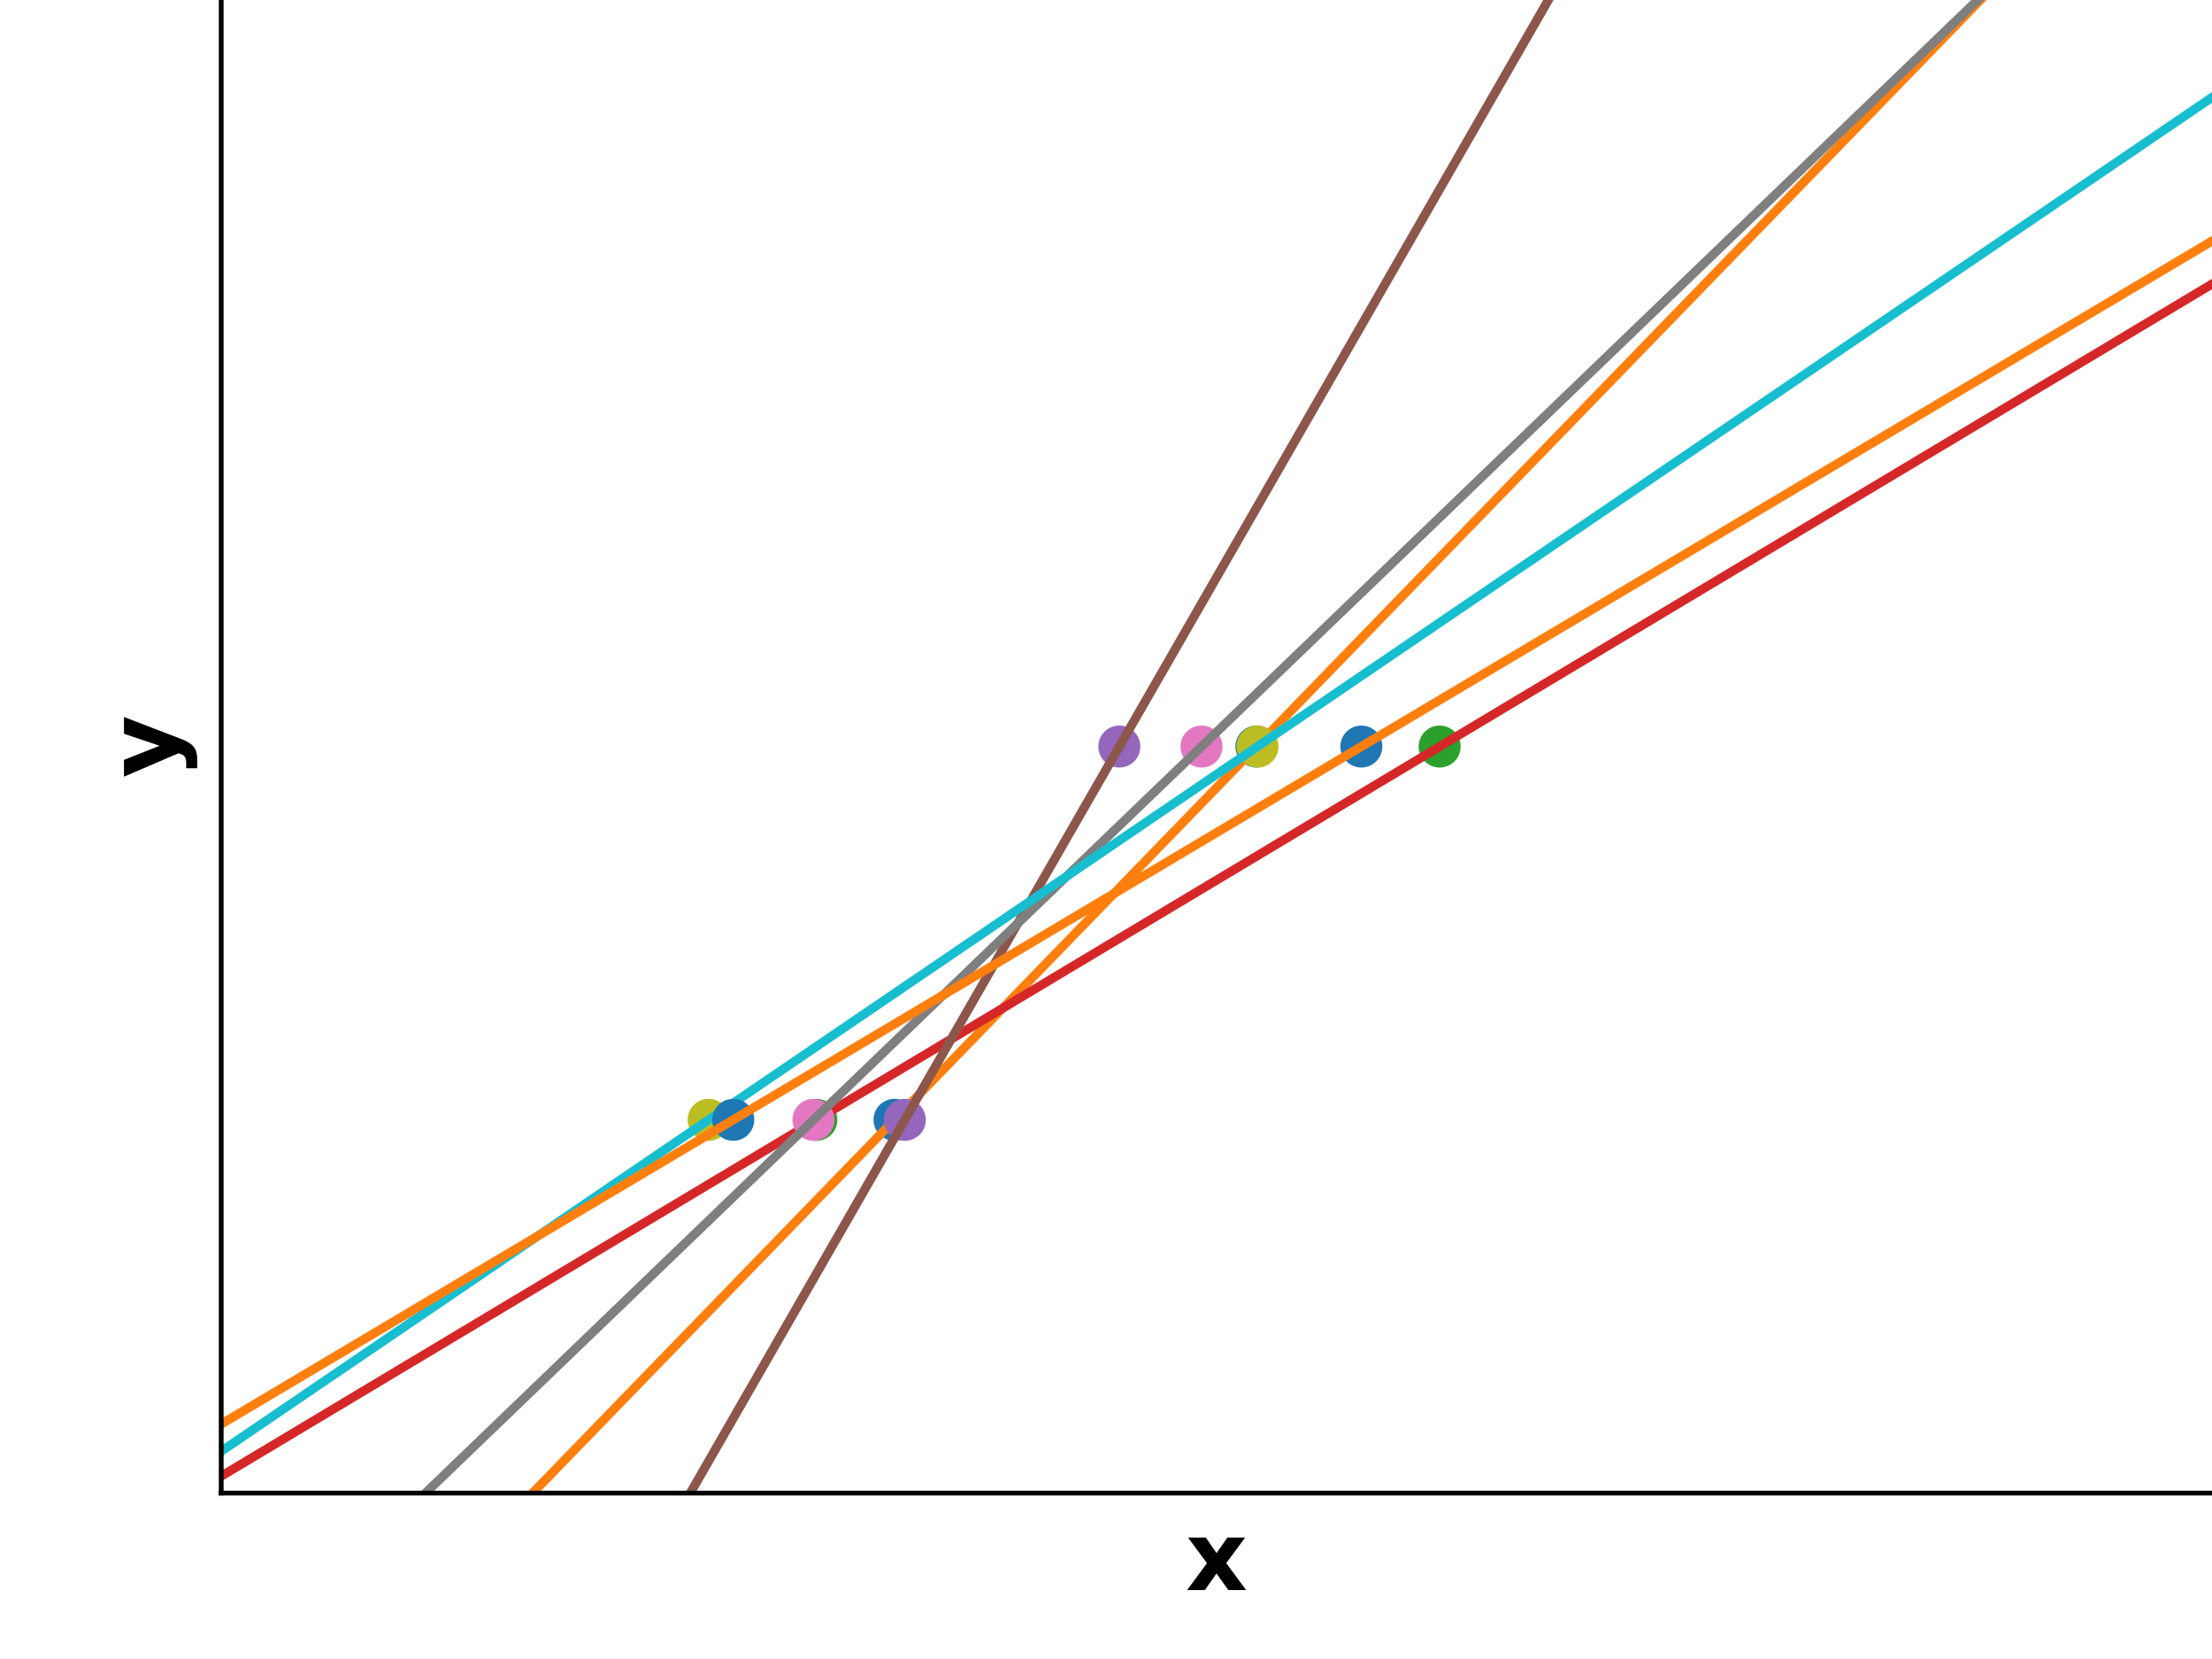 <?xml version="1.0" encoding="utf-8" standalone="no"?>
<!DOCTYPE svg PUBLIC "-//W3C//DTD SVG 1.1//EN"
  "http://www.w3.org/Graphics/SVG/1.1/DTD/svg11.dtd">
<!-- Created with matplotlib (https://matplotlib.org/) -->
<svg height="276.48pt" version="1.1" viewBox="0 0 368.64 276.48" width="368.64pt" xmlns="http://www.w3.org/2000/svg" xmlns:xlink="http://www.w3.org/1999/xlink">
 <defs>
  <style type="text/css">
*{stroke-linecap:butt;stroke-linejoin:round;}
  </style>
 </defs>
 <g id="figure_1">
  <g id="patch_1">
   <path d="M 0 276.48 
L 368.64 276.48 
L 368.64 0 
L 0 0 
z
" style="fill:none;"/>
  </g>
  <g id="axes_1">
   <g id="patch_2">
    <path d="M 36.864 248.832 
L 368.64 248.832 
L 368.64 0 
L 36.864 0 
z
" style="fill:none;"/>
   </g>
   <g id="matplotlib.axis_1">
    <g id="text_1">
     <!-- x -->
     <defs>
      <path d="M 22.219 27.984 
L 2.484 54.688 
L 21 54.688 
L 32.172 38.484 
L 43.5 54.688 
L 62.016 54.688 
L 42.281 28.078 
L 62.984 0 
L 44.484 0 
L 32.172 17.281 
L 20.016 0 
L 1.516 0 
z
" id="DejaVuSans-Bold-120"/>
     </defs>
     <g transform="translate(197.592 264.99)scale(0.16 -0.16)">
      <use xlink:href="#DejaVuSans-Bold-120"/>
     </g>
    </g>
   </g>
   <g id="matplotlib.axis_2">
    <g id="text_2">
     <!-- y -->
     <defs>
      <path d="M 1.219 54.688 
L 18.703 54.688 
L 33.406 17.578 
L 45.906 54.688 
L 63.375 54.688 
L 40.375 -5.172 
Q 36.922 -14.312 32.297 -17.938 
Q 27.688 -21.578 20.125 -21.578 
L 10.016 -21.578 
L 10.016 -10.109 
L 15.484 -10.109 
Q 19.922 -10.109 21.938 -8.688 
Q 23.969 -7.281 25.094 -3.609 
L 25.594 -2.094 
z
" id="DejaVuSans-Bold-121"/>
     </defs>
     <g transform="translate(29.412 129.631)rotate(-90)scale(0.16 -0.16)">
      <use xlink:href="#DejaVuSans-Bold-121"/>
     </g>
    </g>
   </g>
   <g id="line2d_1">
    <defs>
     <path d="M 0 3 
C 0.796 3 1.559 2.684 2.121 2.121 
C 2.684 1.559 3 0.796 3 0 
C 3 -0.796 2.684 -1.559 2.121 -2.121 
C 1.559 -2.684 0.796 -3 0 -3 
C -0.796 -3 -1.559 -2.684 -2.121 -2.121 
C -2.684 -1.559 -3 -0.796 -3 0 
C -3 0.796 -2.684 1.559 -2.121 2.121 
C -1.559 2.684 -0.796 3 0 3 
z
" id="m1dbf55b8c4" style="stroke:#1f77b4;"/>
    </defs>
    <g clip-path="url(#pbf66a6c2cb)">
     <use style="fill:#1f77b4;stroke:#1f77b4;" x="149.072" xlink:href="#m1dbf55b8c4" y="186.624"/>
     <use style="fill:#1f77b4;stroke:#1f77b4;" x="209.39" xlink:href="#m1dbf55b8c4" y="124.416"/>
    </g>
   </g>
   <g id="line2d_2">
    <path clip-path="url(#pbf66a6c2cb)" d="M 60.975 277.48 
L 330.997 -1 
" style="fill:none;stroke:#ff7f0e;stroke-linecap:square;stroke-width:1.5;"/>
   </g>
   <g id="line2d_3">
    <defs>
     <path d="M 0 3 
C 0.796 3 1.559 2.684 2.121 2.121 
C 2.684 1.559 3 0.796 3 0 
C 3 -0.796 2.684 -1.559 2.121 -2.121 
C 1.559 -2.684 0.796 -3 0 -3 
C -0.796 -3 -1.559 -2.684 -2.121 -2.121 
C -2.684 -1.559 -3 -0.796 -3 0 
C -3 0.796 -2.684 1.559 -2.121 2.121 
C -1.559 2.684 -0.796 3 0 3 
z
" id="m782c077ca4" style="stroke:#2ca02c;"/>
    </defs>
    <g clip-path="url(#pbf66a6c2cb)">
     <use style="fill:#2ca02c;stroke:#2ca02c;" x="136.044" xlink:href="#m782c077ca4" y="186.624"/>
     <use style="fill:#2ca02c;stroke:#2ca02c;" x="239.926" xlink:href="#m782c077ca4" y="124.416"/>
    </g>
   </g>
   <g id="line2d_4">
    <path clip-path="url(#pbf66a6c2cb)" d="M 36.864 246.017 
L 368.64 47.337 
" style="fill:none;stroke:#d62728;stroke-linecap:square;stroke-width:1.5;"/>
   </g>
   <g id="line2d_5">
    <defs>
     <path d="M 0 3 
C 0.796 3 1.559 2.684 2.121 2.121 
C 2.684 1.559 3 0.796 3 0 
C 3 -0.796 2.684 -1.559 2.121 -2.121 
C 1.559 -2.684 0.796 -3 0 -3 
C -0.796 -3 -1.559 -2.684 -2.121 -2.121 
C -2.684 -1.559 -3 -0.796 -3 0 
C -3 0.796 -2.684 1.559 -2.121 2.121 
C -1.559 2.684 -0.796 3 0 3 
z
" id="m33c1bc6e65" style="stroke:#9467bd;"/>
    </defs>
    <g clip-path="url(#pbf66a6c2cb)">
     <use style="fill:#9467bd;stroke:#9467bd;" x="150.789" xlink:href="#m33c1bc6e65" y="186.624"/>
     <use style="fill:#9467bd;stroke:#9467bd;" x="186.54" xlink:href="#m33c1bc6e65" y="124.416"/>
    </g>
   </g>
   <g id="line2d_6">
    <path clip-path="url(#pbf66a6c2cb)" d="M 98.573 277.48 
L 258.618 -1 
" style="fill:none;stroke:#8c564b;stroke-linecap:square;stroke-width:1.5;"/>
   </g>
   <g id="line2d_7">
    <defs>
     <path d="M 0 3 
C 0.796 3 1.559 2.684 2.121 2.121 
C 2.684 1.559 3 0.796 3 0 
C 3 -0.796 2.684 -1.559 2.121 -2.121 
C 1.559 -2.684 0.796 -3 0 -3 
C -0.796 -3 -1.559 -2.684 -2.121 -2.121 
C -2.684 -1.559 -3 -0.796 -3 0 
C -3 0.796 -2.684 1.559 -2.121 2.121 
C -1.559 2.684 -0.796 3 0 3 
z
" id="m38138947e0" style="stroke:#e377c2;"/>
    </defs>
    <g clip-path="url(#pbf66a6c2cb)">
     <use style="fill:#e377c2;stroke:#e377c2;" x="135.569" xlink:href="#m38138947e0" y="186.624"/>
     <use style="fill:#e377c2;stroke:#e377c2;" x="200.241" xlink:href="#m38138947e0" y="124.416"/>
    </g>
   </g>
   <g id="line2d_8">
    <path clip-path="url(#pbf66a6c2cb)" d="M 41.114 277.48 
L 330.625 -1 
" style="fill:none;stroke:#7f7f7f;stroke-linecap:square;stroke-width:1.5;"/>
   </g>
   <g id="line2d_9">
    <defs>
     <path d="M 0 3 
C 0.796 3 1.559 2.684 2.121 2.121 
C 2.684 1.559 3 0.796 3 0 
C 3 -0.796 2.684 -1.559 2.121 -2.121 
C 1.559 -2.684 0.796 -3 0 -3 
C -0.796 -3 -1.559 -2.684 -2.121 -2.121 
C -2.684 -1.559 -3 -0.796 -3 0 
C -3 0.796 -2.684 1.559 -2.121 2.121 
C -1.559 2.684 -0.796 3 0 3 
z
" id="m36e72a904d" style="stroke:#bcbd22;"/>
    </defs>
    <g clip-path="url(#pbf66a6c2cb)">
     <use style="fill:#bcbd22;stroke:#bcbd22;" x="118.096" xlink:href="#m36e72a904d" y="186.624"/>
     <use style="fill:#bcbd22;stroke:#bcbd22;" x="209.563" xlink:href="#m36e72a904d" y="124.416"/>
    </g>
   </g>
   <g id="line2d_10">
    <path clip-path="url(#pbf66a6c2cb)" d="M 36.864 241.87 
L 368.64 16.226 
" style="fill:none;stroke:#17becf;stroke-linecap:square;stroke-width:1.5;"/>
   </g>
   <g id="line2d_11">
    <g clip-path="url(#pbf66a6c2cb)">
     <use style="fill:#1f77b4;stroke:#1f77b4;" x="122.198" xlink:href="#m1dbf55b8c4" y="186.624"/>
     <use style="fill:#1f77b4;stroke:#1f77b4;" x="226.877" xlink:href="#m1dbf55b8c4" y="124.416"/>
    </g>
   </g>
   <g id="line2d_12">
    <path clip-path="url(#pbf66a6c2cb)" d="M 36.864 237.335 
L 368.64 40.17 
" style="fill:none;stroke:#ff7f0e;stroke-linecap:square;stroke-width:1.5;"/>
   </g>
   <g id="patch_3">
    <path d="M 36.864 248.832 
L 36.864 0 
" style="fill:none;stroke:#000000;stroke-linecap:square;stroke-linejoin:miter;stroke-width:0.8;"/>
   </g>
   <g id="patch_4">
    <path d="M 36.864 248.832 
L 368.64 248.832 
" style="fill:none;stroke:#000000;stroke-linecap:square;stroke-linejoin:miter;stroke-width:0.8;"/>
   </g>
  </g>
 </g>
 <defs>
  <clipPath id="pbf66a6c2cb">
   <rect height="248.832" width="331.776" x="36.864" y="0"/>
  </clipPath>
 </defs>
</svg>
